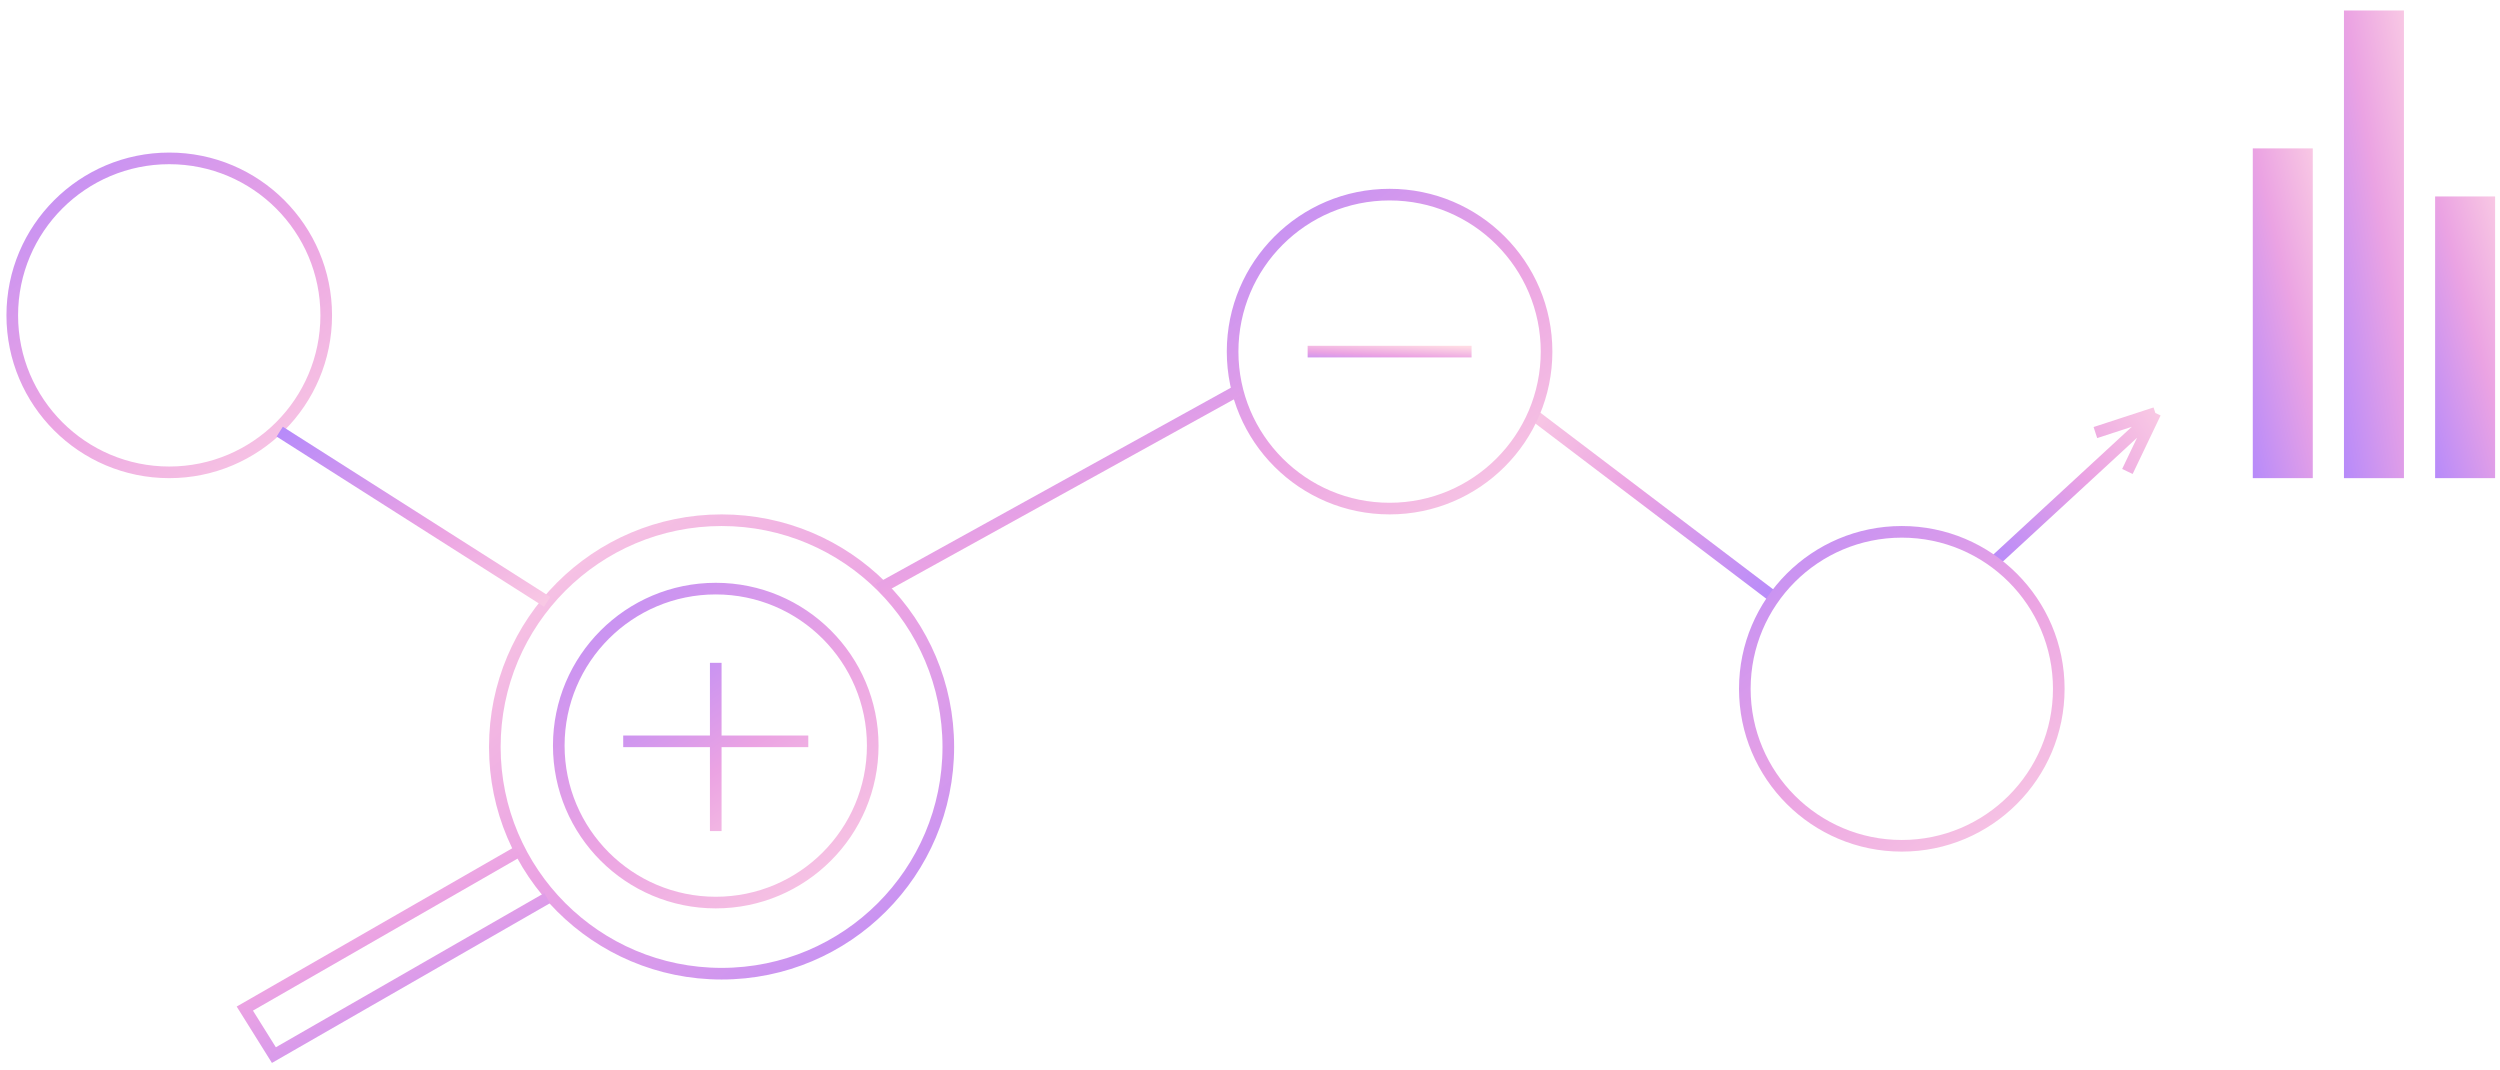 <svg width="215" height="92" viewBox="0 0 215 92" fill="none" xmlns="http://www.w3.org/2000/svg">
<path d="M171.279 48.505L185.36 35.516M185.36 35.516L180.203 37.2M185.36 35.516L182.957 40.546" stroke="url(#paint0_linear)"/>
<circle r="13.5" transform="matrix(1 0 0 -1 14.555 27.121)" stroke="url(#paint1_linear)"/>
<path d="M152.704 51.471L131.665 35.509" stroke="url(#paint2_linear)"/>
<circle r="13.5" transform="matrix(1 0 0 -1 61.555 64.121)" stroke="url(#paint3_linear)"/>
<circle r="13.5" transform="matrix(1 0 0 -1 119.504 30.238)" stroke="url(#paint4_linear)"/>
<circle r="19.5" transform="matrix(-1 0 0 1 62.055 64.238)" stroke="url(#paint5_linear)"/>
<path d="M47.055 77.238L23.555 90.738L21.055 86.738L44.555 73.238" stroke="url(#paint6_linear)"/>
<circle r="13.5" transform="matrix(1 0 0 -1 163.555 59.238)" stroke="url(#paint7_linear)"/>
<path d="M24.055 37.121L47.055 51.758" stroke="url(#paint8_linear)"/>
<path d="M75.555 50.664L106.609 33.498" stroke="url(#paint9_linear)"/>
<path d="M53.596 63.755H61.555M69.513 63.755H61.555M61.555 63.755V71.473V57.003" stroke="url(#paint10_linear)"/>
<rect x="193.74" y="12.762" width="5.159" height="28.358" fill="url(#paint11_linear)"/>
<rect x="201.58" y="0.902" width="5.159" height="40.219" fill="url(#paint12_linear)"/>
<rect x="209.42" y="16.895" width="5.159" height="24.225" fill="url(#paint13_linear)"/>
<path d="M112.457 30.238H126.555" stroke="url(#paint14_linear)"/>
<defs>
<linearGradient id="paint0_linear" x1="169.804" y1="50.682" x2="191.368" y2="37.627" gradientUnits="userSpaceOnUse">
<stop stop-color="#AB85FF"/>
<stop offset="0.526" stop-color="#EBA3E3"/>
<stop offset="1" stop-color="#FFDBE4"/>
</linearGradient>
<linearGradient id="paint1_linear" x1="-4.555" y1="30.796" x2="27.718" y2="-10.922" gradientUnits="userSpaceOnUse">
<stop stop-color="#AB85FF"/>
<stop offset="0.526" stop-color="#EBA3E3"/>
<stop offset="1" stop-color="#FFDBE4"/>
</linearGradient>
<linearGradient id="paint2_linear" x1="155.787" y1="52.803" x2="125.344" y2="35.148" gradientUnits="userSpaceOnUse">
<stop stop-color="#AB85FF"/>
<stop offset="0.526" stop-color="#EBA3E3"/>
<stop offset="1" stop-color="#FFDBE4"/>
</linearGradient>
<linearGradient id="paint3_linear" x1="-4.555" y1="30.796" x2="27.718" y2="-10.922" gradientUnits="userSpaceOnUse">
<stop stop-color="#AB85FF"/>
<stop offset="0.526" stop-color="#EBA3E3"/>
<stop offset="1" stop-color="#FFDBE4"/>
</linearGradient>
<linearGradient id="paint4_linear" x1="-4.555" y1="30.796" x2="27.718" y2="-10.922" gradientUnits="userSpaceOnUse">
<stop stop-color="#AB85FF"/>
<stop offset="0.526" stop-color="#EBA3E3"/>
<stop offset="1" stop-color="#FFDBE4"/>
</linearGradient>
<linearGradient id="paint5_linear" x1="-6.507" y1="43.995" x2="39.598" y2="-15.603" gradientUnits="userSpaceOnUse">
<stop stop-color="#AB85FF"/>
<stop offset="0.526" stop-color="#EBA3E3"/>
<stop offset="1" stop-color="#FFDBE4"/>
</linearGradient>
<linearGradient id="paint6_linear" x1="51.284" y1="92.486" x2="34.212" y2="59.698" gradientUnits="userSpaceOnUse">
<stop stop-color="#AB85FF"/>
<stop offset="0.526" stop-color="#EBA3E3"/>
<stop offset="1" stop-color="#FFDBE4"/>
</linearGradient>
<linearGradient id="paint7_linear" x1="-4.555" y1="30.796" x2="27.718" y2="-10.922" gradientUnits="userSpaceOnUse">
<stop stop-color="#AB85FF"/>
<stop offset="0.526" stop-color="#EBA3E3"/>
<stop offset="1" stop-color="#FFDBE4"/>
</linearGradient>
<linearGradient id="paint8_linear" x1="20.313" y1="35.66" x2="34.126" y2="63.718" gradientUnits="userSpaceOnUse">
<stop stop-color="#AB85FF"/>
<stop offset="0.526" stop-color="#EBA3E3"/>
<stop offset="1" stop-color="#FFDBE4"/>
</linearGradient>
<linearGradient id="paint9_linear" x1="70.503" y1="31.784" x2="85.282" y2="66.346" gradientUnits="userSpaceOnUse">
<stop stop-color="#AB85FF"/>
<stop offset="0.526" stop-color="#EBA3E3"/>
<stop offset="1" stop-color="#FFDBE4"/>
</linearGradient>
<linearGradient id="paint10_linear" x1="51.007" y1="55.558" x2="67.222" y2="78.615" gradientUnits="userSpaceOnUse">
<stop stop-color="#AB85FF"/>
<stop offset="0.526" stop-color="#EBA3E3"/>
<stop offset="1" stop-color="#FFDBE4"/>
</linearGradient>
<linearGradient id="paint11_linear" x1="192.901" y1="43.952" x2="207.952" y2="40.412" gradientUnits="userSpaceOnUse">
<stop stop-color="#AB85FF"/>
<stop offset="0.526" stop-color="#EBA3E3"/>
<stop offset="1" stop-color="#FFDBE4"/>
</linearGradient>
<linearGradient id="paint12_linear" x1="200.741" y1="45.138" x2="216.199" y2="42.574" gradientUnits="userSpaceOnUse">
<stop stop-color="#AB85FF"/>
<stop offset="0.526" stop-color="#EBA3E3"/>
<stop offset="1" stop-color="#FFDBE4"/>
</linearGradient>
<linearGradient id="paint13_linear" x1="208.58" y1="43.539" x2="223.345" y2="39.474" gradientUnits="userSpaceOnUse">
<stop stop-color="#AB85FF"/>
<stop offset="0.526" stop-color="#EBA3E3"/>
<stop offset="1" stop-color="#FFDBE4"/>
</linearGradient>
<linearGradient id="paint14_linear" x1="110.164" y1="31.338" x2="110.294" y2="28.964" gradientUnits="userSpaceOnUse">
<stop stop-color="#AB85FF"/>
<stop offset="0.526" stop-color="#EBA3E3"/>
<stop offset="1" stop-color="#FFDBE4"/>
</linearGradient>
</defs>
</svg>

